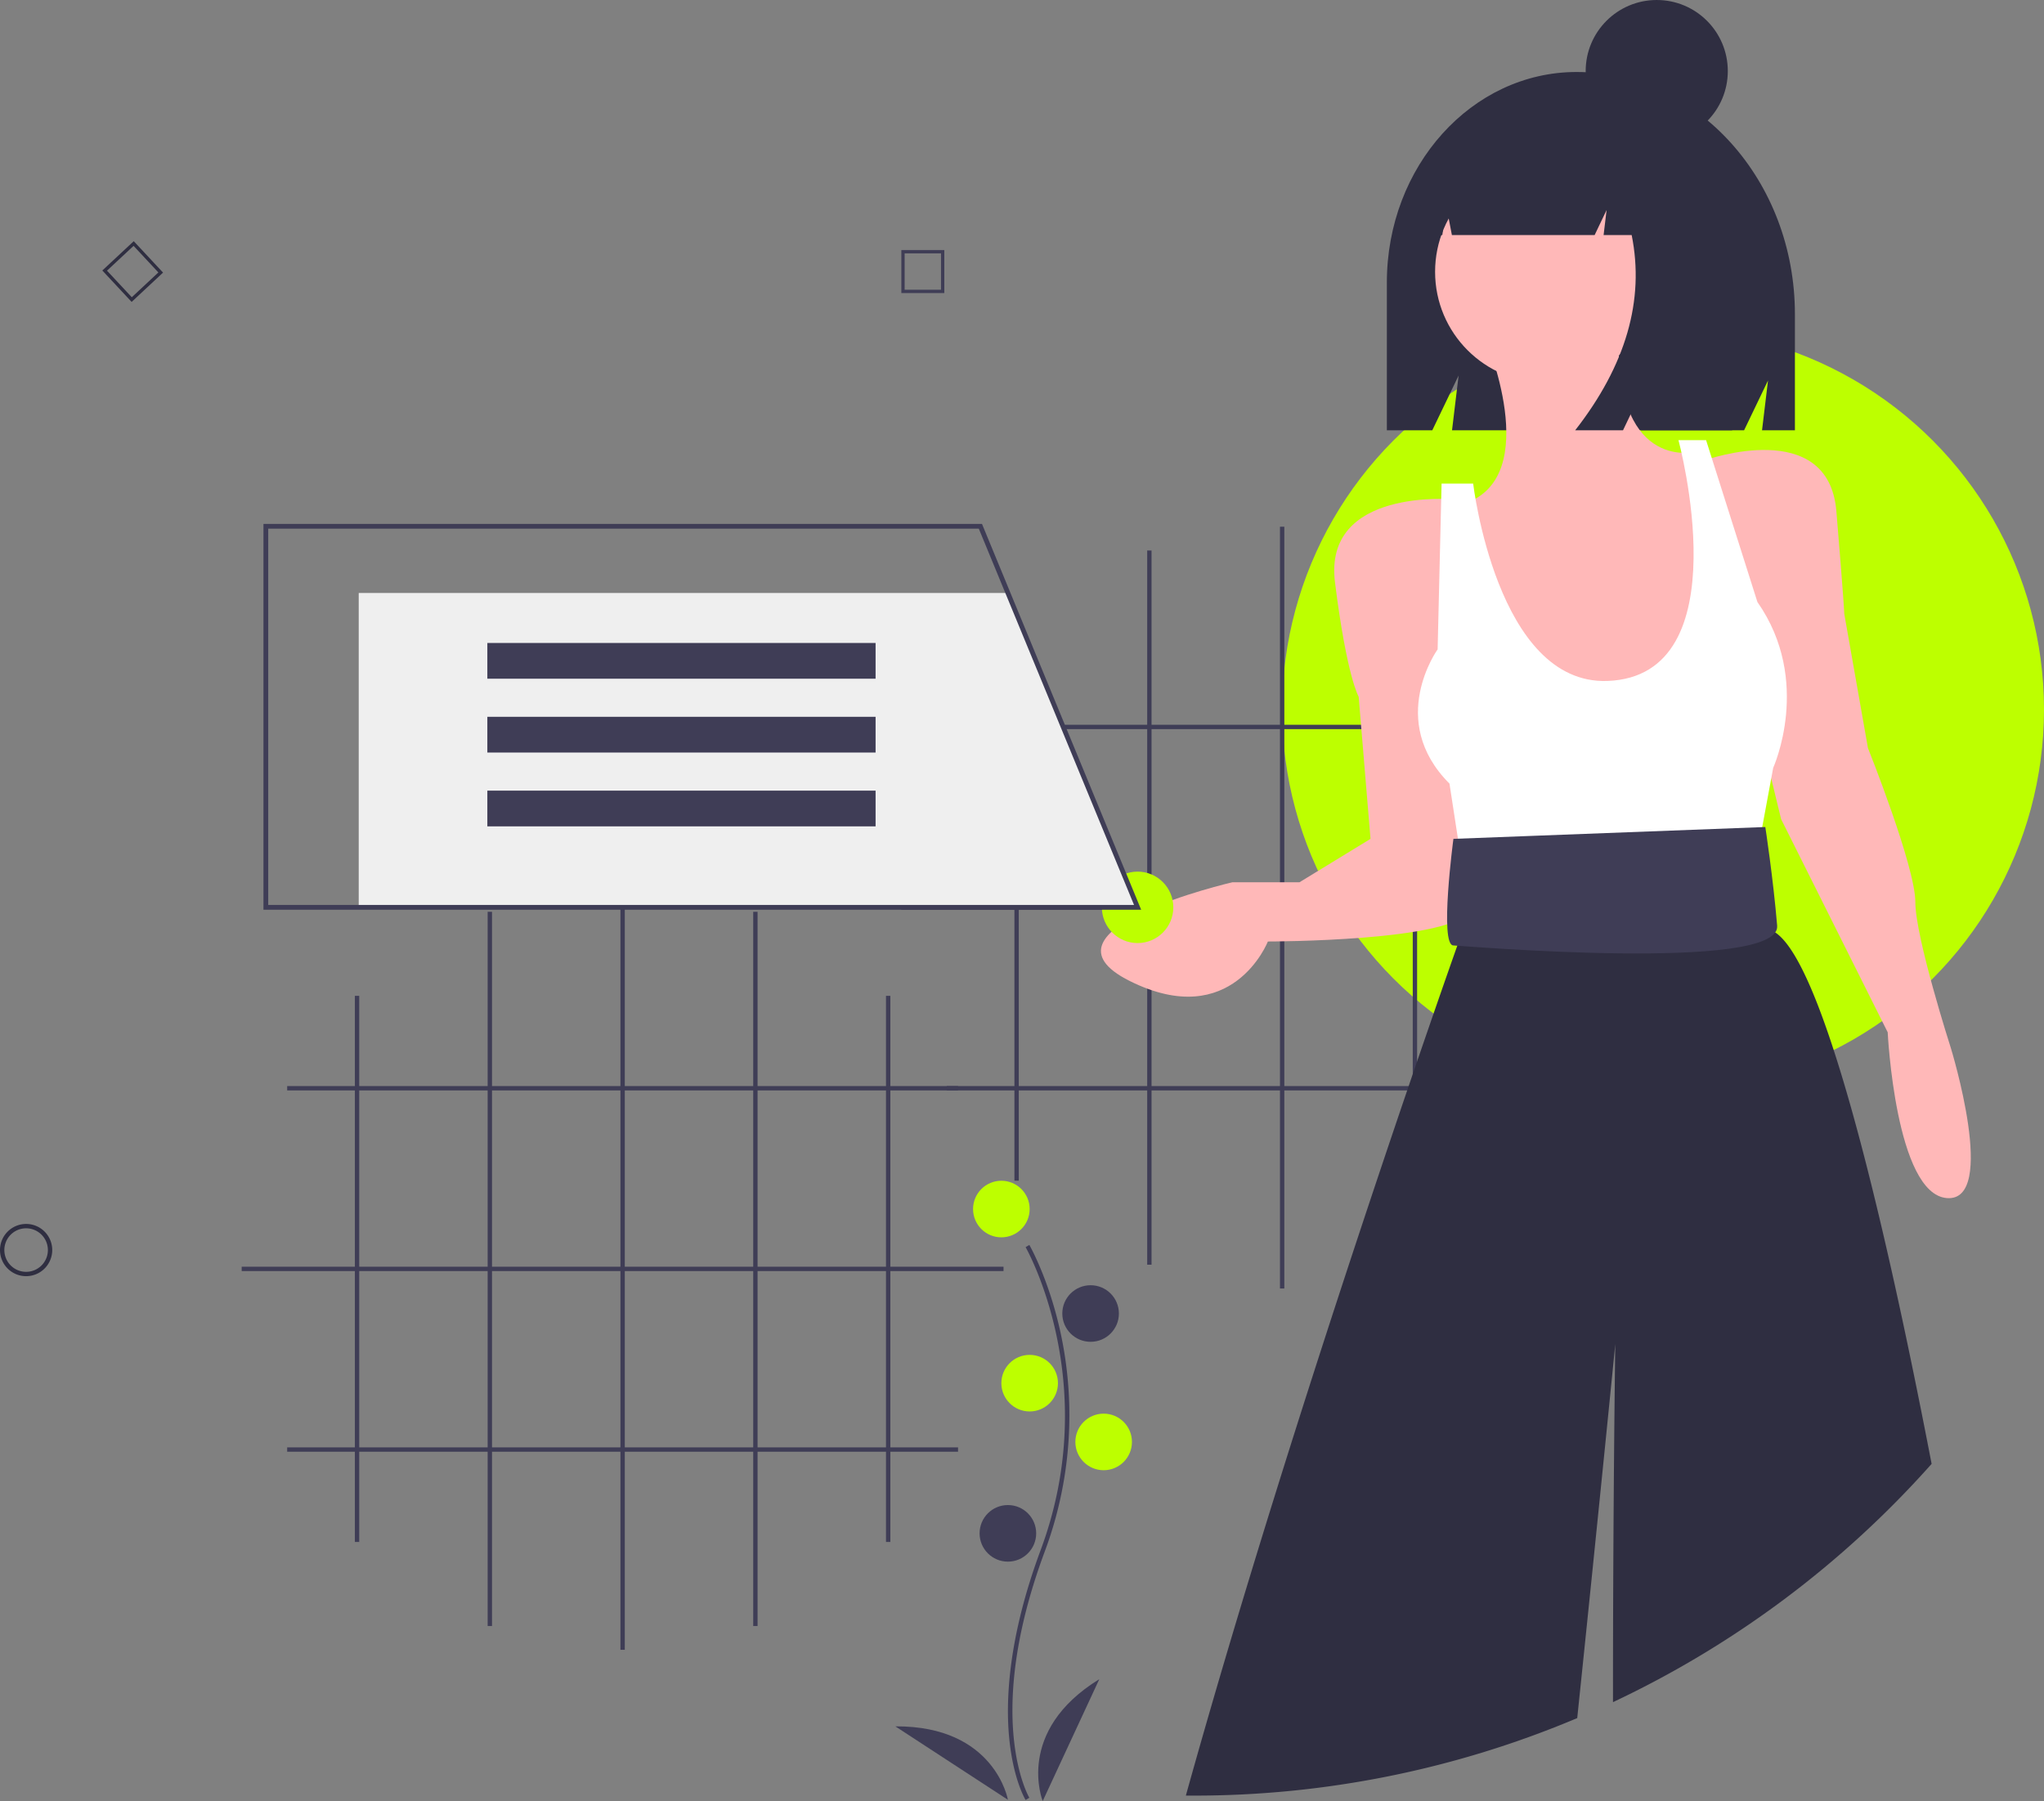 <svg id="e28f841e-1350-4768-a008-2029cc8c67c6" data-name="Layer 1" xmlns="http://www.w3.org/2000/svg"
     viewBox="0 0 939.033 827.5">
    <rect x="0" y="0" width="939.033" height="827.5" fill="#808080" stroke="none"/>
    <title>services</title>
    <path d="M601.663,863.271c-.229-.375-5.641-9.41-7.517-28.172-1.721-17.213-.614-46.227,14.433-86.698,28.506-76.671-6.569-138.533-6.928-139.149l1.73-1.004c.091.156,9.142,15.929,14.488,41.044a179.061,179.061,0,0,1-7.416,99.807c-28.457,76.54-7.301,112.773-7.084,113.131Z"
          transform="translate(-130.483 -36.25)" fill="#3f3d56"/>
    <circle cx="460.033" cy="555.5" r="13" fill="#bdff00"/>
    <circle cx="501.033" cy="603.5" r="13" fill="#3f3d56"/>
    <circle cx="473.033" cy="635.5" r="13" fill="#bdff00"/>
    <circle cx="507.033" cy="662.5" r="13" fill="#bdff00"/>
    <circle cx="463.033" cy="704.5" r="13" fill="#3f3d56"/>
    <path d="M609.517,863.75s-13-32,26-56Z" transform="translate(-130.483 -36.25)" fill="#3f3d56"/>
    <path d="M593.529,863.17s-5.916-34.029-51.709-33.738Z" transform="translate(-130.483 -36.25)"
          fill="#3f3d56"/>
    <rect x="163.033" y="457.54" width="2" height="250.92" fill="#3f3d56"/>
    <rect x="224.033" y="418.93" width="2" height="328.14" fill="#3f3d56"/>
    <rect x="285.033" y="408" width="2" height="350" fill="#3f3d56"/>
    <rect x="346.033" y="418.93" width="2" height="328.14" fill="#3f3d56"/>
    <rect x="407.033" y="457.54" width="2" height="250.92" fill="#3f3d56"/>
    <rect x="131.933" y="499" width="308.2" height="2" fill="#3f3d56"/>
    <rect x="111.033" y="582" width="350" height="2" fill="#3f3d56"/>
    <rect x="131.933" y="665" width="308.2" height="2" fill="#3f3d56"/>
    <circle cx="764.033" cy="326" r="175" fill="#bdff00"/>
    <rect x="466.033" y="291.54" width="2" height="250.92" fill="#3f3d56"/>
    <rect x="527.033" y="252.93" width="2" height="328.14" fill="#3f3d56"/>
    <rect x="588.033" y="242" width="2" height="350" fill="#3f3d56"/>
    <rect x="649.033" y="252.93" width="2" height="328.14" fill="#3f3d56"/>
    <rect x="710.033" y="291.54" width="2" height="250.92" fill="#3f3d56"/>
    <rect x="434.933" y="333" width="308.2" height="2" fill="#3f3d56"/>
    <rect x="414.033" y="416" width="350" height="2" fill="#3f3d56"/>
    <rect x="434.933" y="499" width="308.2" height="2" fill="#3f3d56"/>
    <path d="M854.782,69.328h-0c-48.139,0-87.164,43.309-87.164,96.733v67.876h20.876l12.086-25.149-3.021,25.149H931.738l10.987-22.862-2.747,22.862h15.107V180.642C955.086,119.165,910.178,69.328,854.782,69.328Z"
          transform="translate(-130.483 -36.25)" fill="#2f2e41"/>
    <path d="M812.708,191.323s27.206,63.48-9.069,76.176l36.274,119.706,61.667-3.627,16.324-39.902-3.627-59.853-5.441-39.902s-38.088,9.069-34.461-58.039Z"
          transform="translate(-130.483 -36.25)" fill="#ffb8b8"/>
    <path d="M798.198,265.686s-59.853-5.441-54.412,38.088,10.882,52.598,10.882,52.598l5.441,65.294-32.647,19.951H696.63s-94.314,21.765-47.157,45.343,63.48-18.137,63.48-18.137,87.059,0,92.5-14.51S798.198,265.686,798.198,265.686Z"
          transform="translate(-130.483 -36.25)" fill="#ffb8b8"/>
    <path d="M914.277,247.549s56.225-19.951,59.853,23.578,3.627,47.157,3.627,47.157l10.882,61.667s21.765,54.412,21.765,70.735,16.324,67.108,16.324,67.108,21.765,70.735-1.814,68.922S997.708,510.539,997.708,510.539l-48.971-97.941-14.51-59.853Z"
          transform="translate(-130.483 -36.25)" fill="#ffb8b8"/>
    <path d="M807.267,258.431H792.757l-1.814,76.176s-23.578,32.647,5.441,61.667l7.255,47.157L936.041,437.99l9.069-48.971s18.137-39.902-7.255-76.176l-23.578-74.363H901.581s29.405,108.421-32.647,110.637C818.149,350.931,807.267,258.431,807.267,258.431Z"
          transform="translate(-130.483 -36.25)" fill="#fff"/>
    <path d="M1017.887,708.83a455.424,455.424,0,0,1-146.38,109.47c-.02-90.76,1.05-164.48,1.05-164.48s-7.7,77.9-17.48,171.81a452.43,452.43,0,0,1-176.56,35.62c-1.08,0-2.16,0-3.24-.02,49.9-179.3,122.69-384.8,124.7-390.47a1.264,1.264,0,0,0,.04-.12l4.39-14.64,1.87-6.23,1.96-6.53,2.66-8.88,117.89-3.62,3.3,7.41,11.21,25.23a9.733,9.733,0,0,1,2.75,1.29C967.267,478.6,994.017,584.92,1017.887,708.83Z"
          transform="translate(-130.483 -36.25)" fill="#2f2e41"/>
    <path d="M941.483,416.225,798.198,421.666s-6.539,48.971,0,48.971c1.814,0,150.539,12.696,148.725-9.069S941.483,416.225,941.483,416.225Z"
          transform="translate(-130.483 -36.25)" fill="#3f3d56"/>
    <circle cx="710.257" cy="124.885" r="50.962" fill="#ffb8b8"/>
    <path d="M879.562,95.975C870.81,84.706,857.902,77.568,843.492,77.568h-1.711c-32.995,0-59.742,29.857-59.742,66.687v0h11.056l1.785-13.59,2.618,13.59h65.571l5.494-11.498-1.373,11.498h12.9q9.029,44.841-25.947,89.682H876.116l10.987-22.995-2.747,22.995h41.888l8.24-52.89C934.485,141.438,911.471,107.85,879.562,95.975Z"
          transform="translate(-130.483 -36.25)" fill="#2f2e41"/>
    <circle cx="761.122" cy="32.647" r="32.647" fill="#2f2e41"/>
    <circle cx="522.62" cy="416.88" r="16.414" fill="#bdff00"/>
    <polygon points="522.62 416.88 164.803 416.88 164.803 272.44 462.437 272.44 522.62 416.88" fill="#efefef"/>
    <path d="M654.738,454.224H251.517v-177.267h330.099l.279.677ZM253.705,452.035h397.763L580.151,279.145H253.705Z"
          transform="translate(-130.483 -36.25)" fill="#3f3d56"/>
    <rect x="223.892" y="295.419" width="178.361" height="16.414" fill="#3f3d56"/>
    <rect x="223.892" y="329.34" width="178.361" height="16.414" fill="#3f3d56"/>
    <rect x="223.892" y="363.262" width="178.361" height="16.414" fill="#3f3d56"/>
    <path d="M142.483,622.596a12,12,0,1,1,12-12A12.014,12.014,0,0,1,142.483,622.596Zm0-22a10,10,0,1,0,10,10A10.011,10.011,0,0,0,142.483,600.596Z"
          transform="translate(-130.483 -36.25)" fill="#2f2e41"/>
    <path d="M564.311,170.886H544.57V151.145h19.741Zm-18.223-1.519h16.704v-16.704H546.088Z"
          transform="translate(-130.483 -36.25)" fill="#3f3d56"/>
    <path d="M190.955,174.966l-13.465-14.436,14.436-13.465L205.391,161.501ZM179.636,160.605l11.394,12.215,12.215-11.394L191.851,149.211Z"
          transform="translate(-130.483 -36.25)" fill="#2f2e41"/>
</svg>